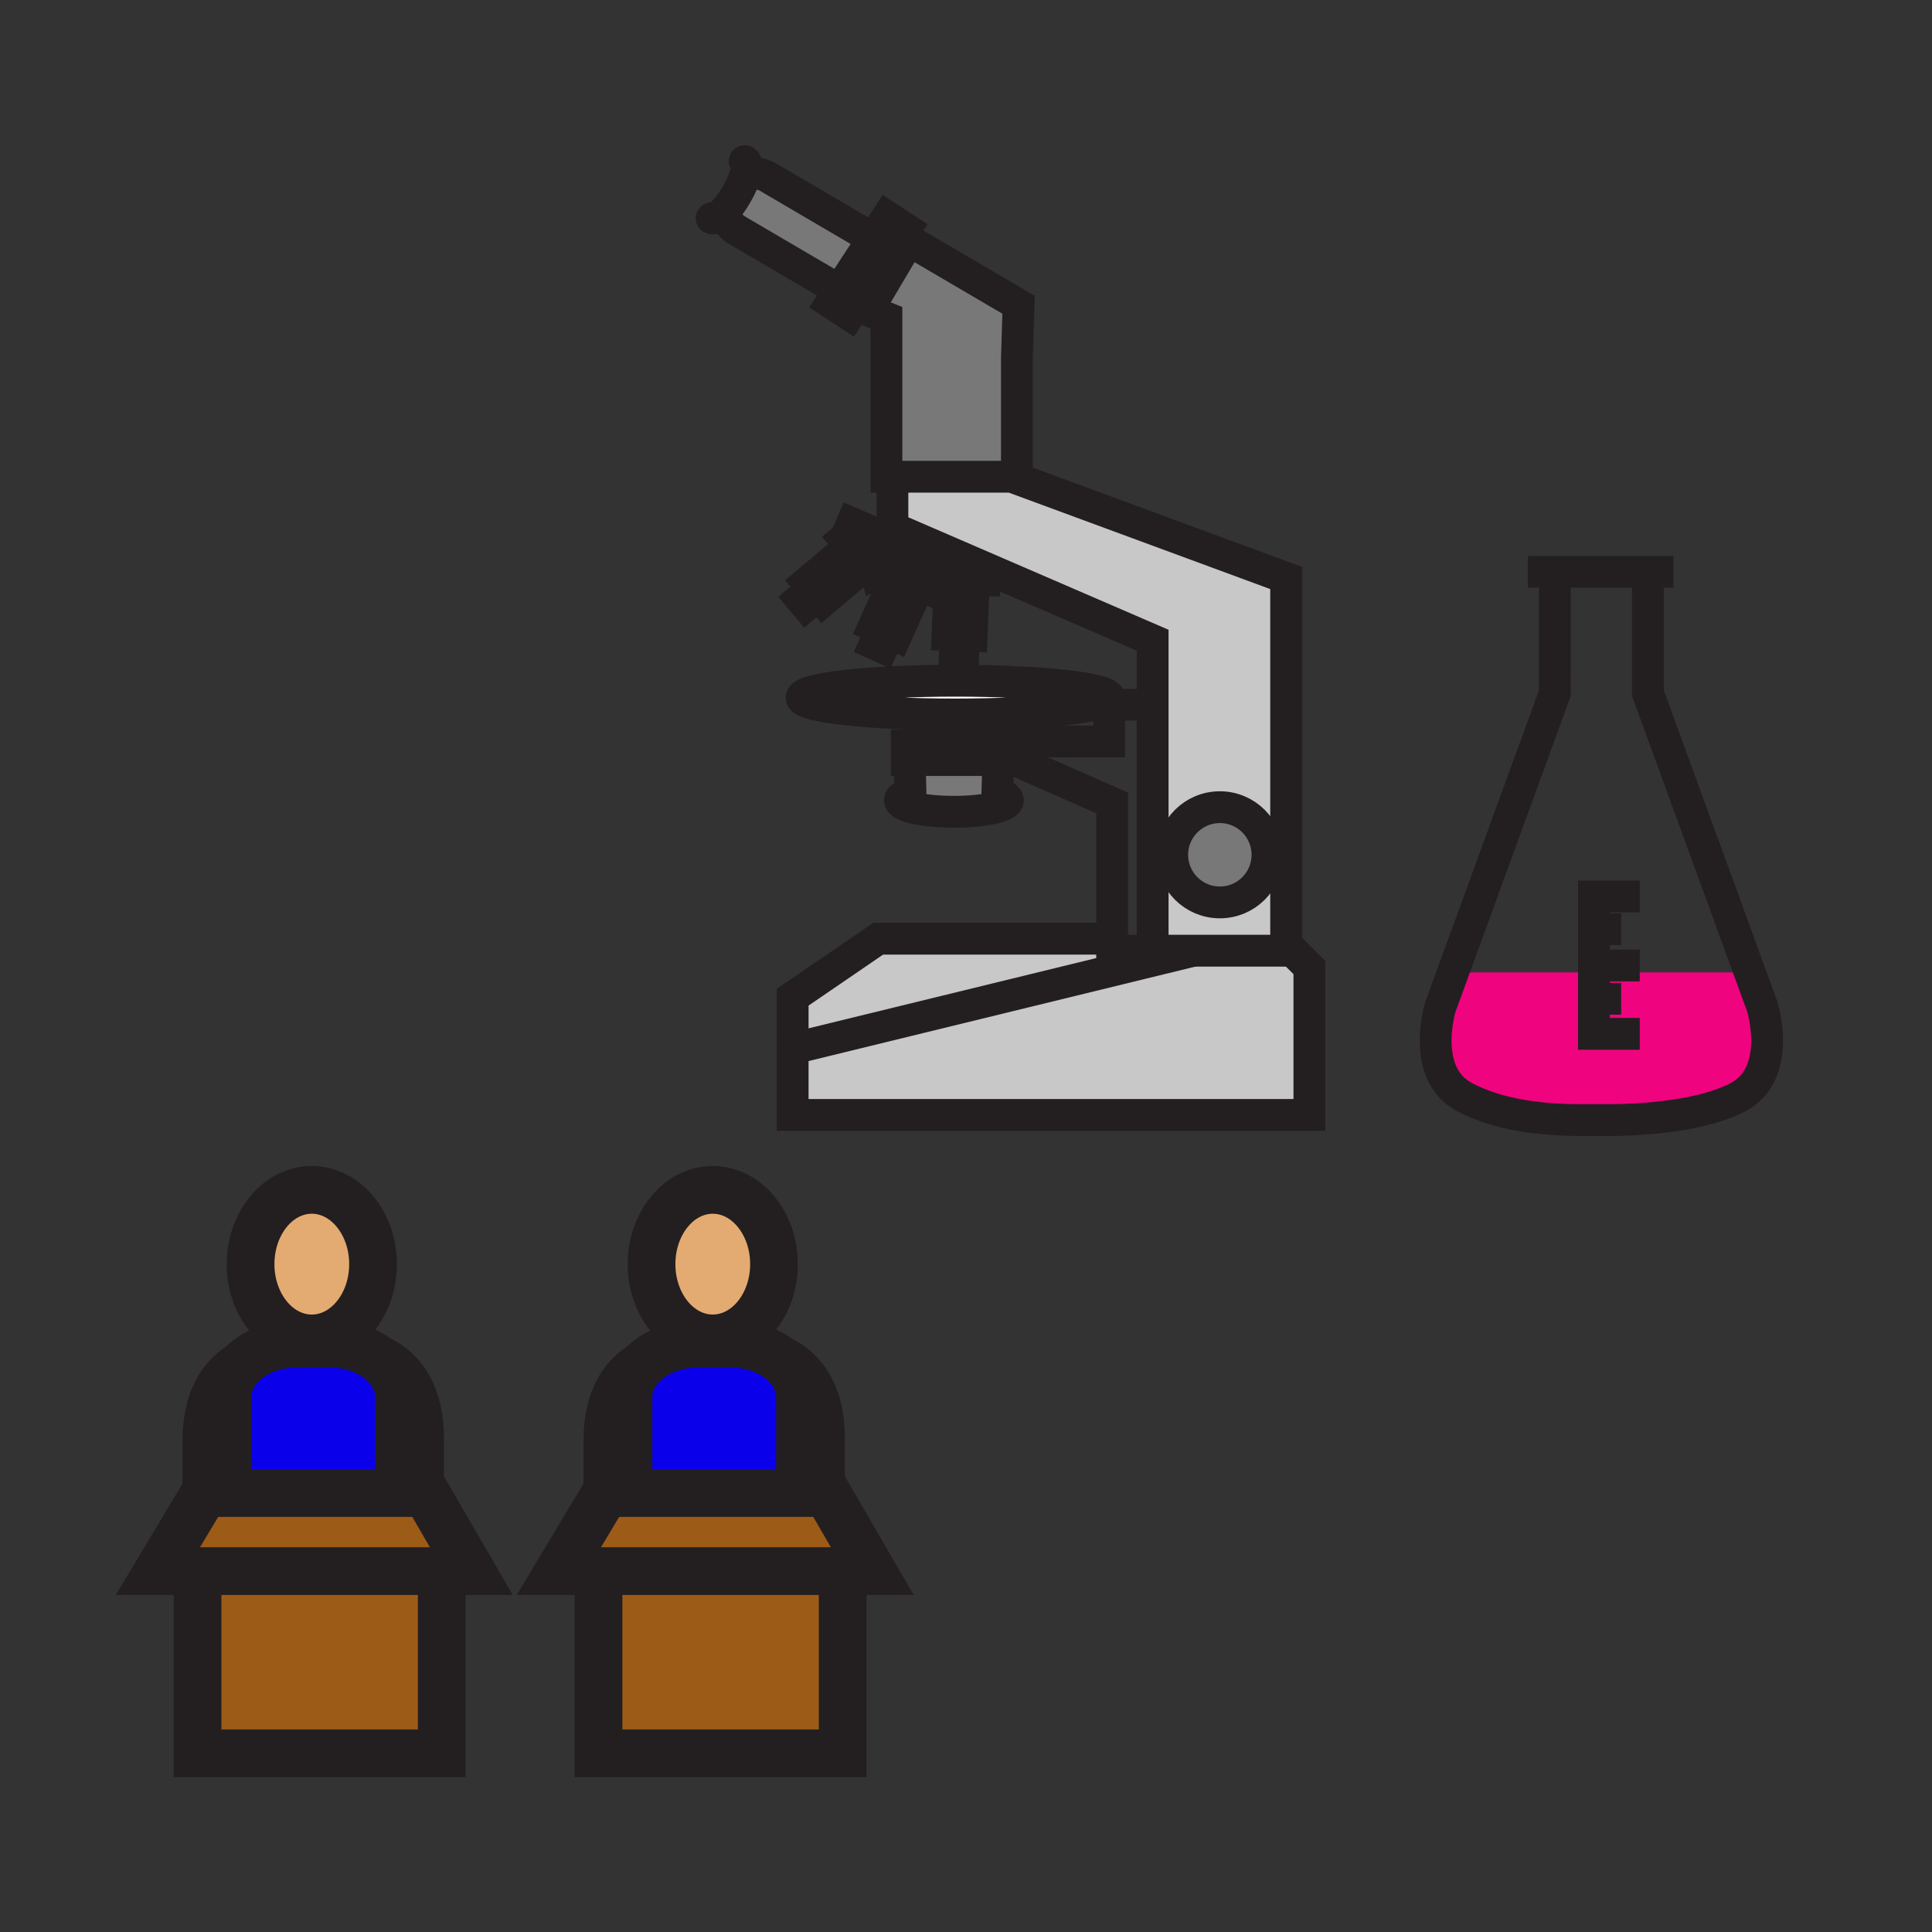 <?xml version="1.0"?><svg xmlns="http://www.w3.org/2000/svg" width="850.394" height="850.394" viewBox="0 0 850.394 850.394" overflow="visible"><rect x="0" y="0" width="850.394" height="850.394" fill="#333333" stroke="none"/><path d="M137.24 523.75c14.88 0 26.95 14.63 26.95 32.67 0 18.05-12.07 32.69-26.95 32.69-14.88 0-26.94-14.641-26.94-32.69 0-18.04 12.06-32.67 26.94-32.67zM313.73 523.75c14.88 0 26.95 14.63 26.95 32.67 0 18.05-12.07 32.69-26.95 32.69s-26.94-14.641-26.94-32.69c0-18.04 12.06-32.67 26.94-32.67z" fill="#e3ab72" class="aac-skin-fill"></path><path d="M119.55 593.03c-11.36 3.38-19.43 11.939-19.43 21.979v42.181H90.09l-2.76 4.6v-27.46c0-39.5 30.65-41.23 32.22-41.3z" fill="#0b00ea"></path><path d="M119.55 593.03c3.35-1 6.99-1.55 10.79-1.55h15.07c3.66 0 7.16.51 10.41 1.439 11.56 3.3 19.8 11.94 19.8 22.09v42.181h-75.5v-42.18c0-10.04 8.07-18.6 19.43-21.98z" fill="#0b00ea"></path><path d="M188.39 633.24v25.43l-.86-1.479h-11.91V615.01c0-10.149-8.24-18.79-19.8-22.09l.3-.979c0-.001 32.27.769 32.27 41.299zM296.05 593.03c-11.36 3.37-19.43 11.939-19.43 21.979v42.181h-10.04l-2.75 4.59v-27.45c0-39.58 30.77-41.24 32.22-41.3zM364.88 633.24v25.43l-.86-1.479h-11.91V615.01c0-10.149-8.24-18.79-19.8-22.09l.3-.979c0-.001 32.27.769 32.27 41.299z" fill="#0b00ea"></path><path d="M296.05 593.03c3.35-1 6.98-1.55 10.78-1.55h15.08c3.66 0 7.16.51 10.4 1.439 11.56 3.3 19.8 11.94 19.8 22.09v42.181h-75.49v-42.18c0-10.04 8.07-18.61 19.43-21.98z" fill="#0b00ea"></path><path fill="#9c5b16" d="M188.39 658.67l19.07 32.87H69.5l17.83-29.75 2.76-4.6h97.44zM194.43 691.81v79.94H86.96v-80.21h107.47zM364.88 658.67l19.07 32.87H245.99l17.84-29.75v-.01l2.75-4.59h97.44l.86 1.48zM370.92 691.81v79.94H263.45v-80.21h107.47z"></path><path d="M488.21 307.05c0 4.1-30.31 7.43-67.67 7.43-37.38 0-67.68-3.33-67.68-7.43 0-4.09 30.3-7.42 67.68-7.42 37.36 0 67.67 3.33 67.67 7.42z" fill="#fff"></path><path d="M439 349.22c2.92.85 4.64 1.88 4.64 3.02 0 2.8-10.64 5.07-23.77 5.07-13.12 0-23.76-2.27-23.76-5.07 0-1.14 1.73-2.18 4.66-3.02l-.31-13.35v-1.33h38.97l-.43 14.68z" fill="#787878"></path><path fill="#c8c8c8" d="M525.33 418.46l-176.09 43-.34-1.41v-21.12l37.64-25.75h102.98v5.28h17.83z"></path><path fill="#c8c8c8" d="M567.51 417.06l8.83 8.83v64.86H348.9v-29.21l.34-.08 176.09-43h40.78v-1.4z"></path><path d="M566.11 417.06v1.4H507.35V281.8l-114.54-49.51v-22.45h52.48l120.82 44.57v162.65zm-8.22-40.81c0-11.58-9.38-20.96-20.96-20.96-11.569 0-20.96 9.38-20.96 20.96s9.391 20.96 20.96 20.96c11.58 0 20.96-9.38 20.96-20.96z" fill="#c8c8c8"></path><path d="M536.93 355.29c11.58 0 20.96 9.38 20.96 20.96s-9.38 20.96-20.96 20.96c-11.569 0-20.96-9.38-20.96-20.96s9.39-20.96 20.96-20.96zM448.33 134.13l-.73 23.56v52.15h-57.43V139.86l-8.25-3.3 18.15-30.7zM384.29 105.08l-14.84 22.67-45.03-26.41a11.195 11.195 0 0 1-5.48-8.47c1.72-1.85 3.57-4.36 5.25-7.27 1.93-3.32 3.3-6.57 3.98-9.18l1.43.39a11.2 11.2 0 0 1 8.51 1.18l45.84 26.87.34.22z" fill="#787878"></path><path d="M701.6 428h68.591l5.54 15.18s9.069 29.311-10.671 39.721c-21.35 11.27-60.5 10.1-60.5 10.1-11.26 0-38.54 1.18-59.89-10.08C624.93 472.51 634 443.2 634 443.2l5.6-15.351.4.151h61.6z" fill="#f0037f"></path><path fill="#cb97c4" d="M395.12 244.42l-9.86 6.83.75-.64-1.43-1.7-2.83-9.69z"></path><path fill="#cb97c4" d="M386.01 250.61l-.75.64-.68-2.34z"></path><g fill="none" stroke="#231f20"><path d="M329.6 76.81a11.2 11.2 0 0 1 8.51 1.18l45.84 26.87M370.26 128.22l-.81-.47-45.03-26.41a11.195 11.195 0 0 1-5.48-8.47v-.03" stroke-width="14"></path><path d="M327.79 70.9c1.06.61 1.13 2.69.38 5.52-.68 2.61-2.05 5.86-3.98 9.18-1.68 2.91-3.53 5.42-5.25 7.27-2.38 2.56-4.53 3.85-5.71 3.17" stroke-width="14" stroke-linecap="round" stroke-linejoin="round"></path><path stroke-width="14" d="M392.81 209.84h-2.64V139.86l-8.25-3.3 18.15-30.7 48.26 28.27-.73 23.56v52.15h-2.31zM384.29 105.08l6.29-9.61 8.01 5.24-24.74 37.79-8.01-5.23 3.61-5.52zM392.81 209.84v22.45l114.54 49.51v136.66H566.11V254.41l-120.82-44.57"></path><path stroke-width="14" d="M507.35 310.19h-19.14v16.18h-37.63v9.9l38.94 17.16v65.03h17.83M567.51 417.06l8.83 8.83v64.86H348.9v-29.21l.34-.08 176.09-43"></path><path stroke-width="14" d="M348.9 460.05v-21.12l37.64-25.75h102.98M430.07 255.22l-.99 2.29-.5-.21-1.68-.73-3.81-1.64-5.7-2.45-43.79-18.84 1.42-3.3 52.4 22.54 3.09 1.33z"></path><path stroke-width="13.999" d="M373.26 241.25l6.87 8.14-17.782 15.005-6.869-8.14z"></path><path stroke-width="14" d="M354.81 266.42l-2.4-2.85 3.79-3.19 2.39 2.84z"></path><path stroke-width="14.091" d="M385.26 251.25l-.95.8-12.62-14.95 1.71-1.44 11.18 13.25"></path><path stroke-width="14" d="M394.4 279.92l-9.71-4.38 9.56-21.21 9.71 4.37zM388.45 284.98l-3.38-1.52 2.03-4.52 3.39 1.53z"></path><path stroke-width="14.091" d="M408.86 259.28l-17.83-8.03.91-2.03 17.84 8.03z"></path><path stroke-width="14" d="M428.58 257.3l-.9 22.6-10.64-.42.93-23.27 8.93.36 1.71.07z"></path><path stroke-width="14" d="M420.538 281.736l3.71.15-.2 4.94-3.71-.15z"></path><path stroke-width="14.091" d="M427.42 252.88l6.03.24-.09 2.23-3.29-.13-6.98-.29-9.26-.37.08-2.22 3.48.14z"></path><path stroke-width="14" d="M384.58 248.91l-2.83-9.69 13.37 5.2-9.86 6.83zM488.21 307.05c0 4.1-30.31 7.43-67.67 7.43-37.38 0-67.68-3.33-67.68-7.43 0-4.09 30.3-7.42 67.68-7.42 37.36 0 67.67 3.33 67.67 7.42zM400.46 334.54h-1.34v-6.44h42.83v6.44h-2.52zM439.43 334.54l-.43 14.68c2.92.85 4.64 1.88 4.64 3.02 0 2.8-10.64 5.07-23.77 5.07-13.12 0-23.76-2.27-23.76-5.07 0-1.14 1.73-2.18 4.66-3.02l-.31-13.35M557.89 376.25c0 11.58-9.38 20.96-20.96 20.96-11.569 0-20.96-9.38-20.96-20.96s9.391-20.96 20.96-20.96c11.58 0 20.96 9.38 20.96 20.96zM672.54 251.7H736.58M725.33 251.67v53.36L770.19 428l5.54 15.18s9.069 29.311-10.671 39.721c-21.35 11.27-60.5 10.1-60.5 10.1-11.26 0-38.54 1.18-59.89-10.08C624.93 472.51 634 443.2 634 443.2l5.6-15.351 44.8-122.789V251.7"></path><path stroke-width="14" d="M721.76 394.58H701.6V455.06h20.16M701.6 424.97h20.16M702.81 408.97h10.77M702.81 439.62h10.77"></path><path d="M164.19 556.42c0 18.05-12.07 32.69-26.95 32.69-14.88 0-26.94-14.641-26.94-32.69 0-18.04 12.06-32.67 26.94-32.67s26.95 14.63 26.95 32.67zM175.62 657.19v-42.18c0-10.149-8.24-18.79-19.8-22.09a37.833 37.833 0 0 0-10.41-1.439h-15.07c-3.8 0-7.44.55-10.79 1.55-11.36 3.38-19.43 11.939-19.43 21.979v42.181" stroke-width="21"></path><path stroke-width="21" d="M175.62 657.19h11.91l.86 1.48 19.07 32.87H69.5l17.83-29.75 2.76-4.6h10.03zM86.96 691.81v79.94h107.47v-79.94"></path><path d="M119.61 593.03h-.06c-1.57.069-32.22 1.8-32.22 41.3v27.46M156.12 591.94s32.27.77 32.27 41.3v27.46" stroke-width="14"></path><path d="M340.68 556.42c0 18.05-12.07 32.69-26.95 32.69s-26.94-14.641-26.94-32.69c0-18.04 12.06-32.67 26.94-32.67s26.95 14.63 26.95 32.67zM352.11 657.19v-42.18c0-10.149-8.24-18.79-19.8-22.09a37.708 37.708 0 0 0-10.4-1.439h-15.08c-3.8 0-7.43.55-10.78 1.55-11.36 3.37-19.43 11.939-19.43 21.979v42.181" stroke-width="21"></path><path stroke-width="21" d="M263.83 661.78l2.75-4.59h97.44l.86 1.48 19.07 32.87H245.99l17.84-29.75M263.45 691.81v79.94h107.47v-79.94"></path><path d="M296.1 593.03h-.05c-1.45.06-32.22 1.72-32.22 41.3v27.46M332.61 591.94s32.27.77 32.27 41.3v27.46" stroke-width="14"></path></g><path fill="none" d="M0 0h850.394v850.394H0z"></path></svg>
